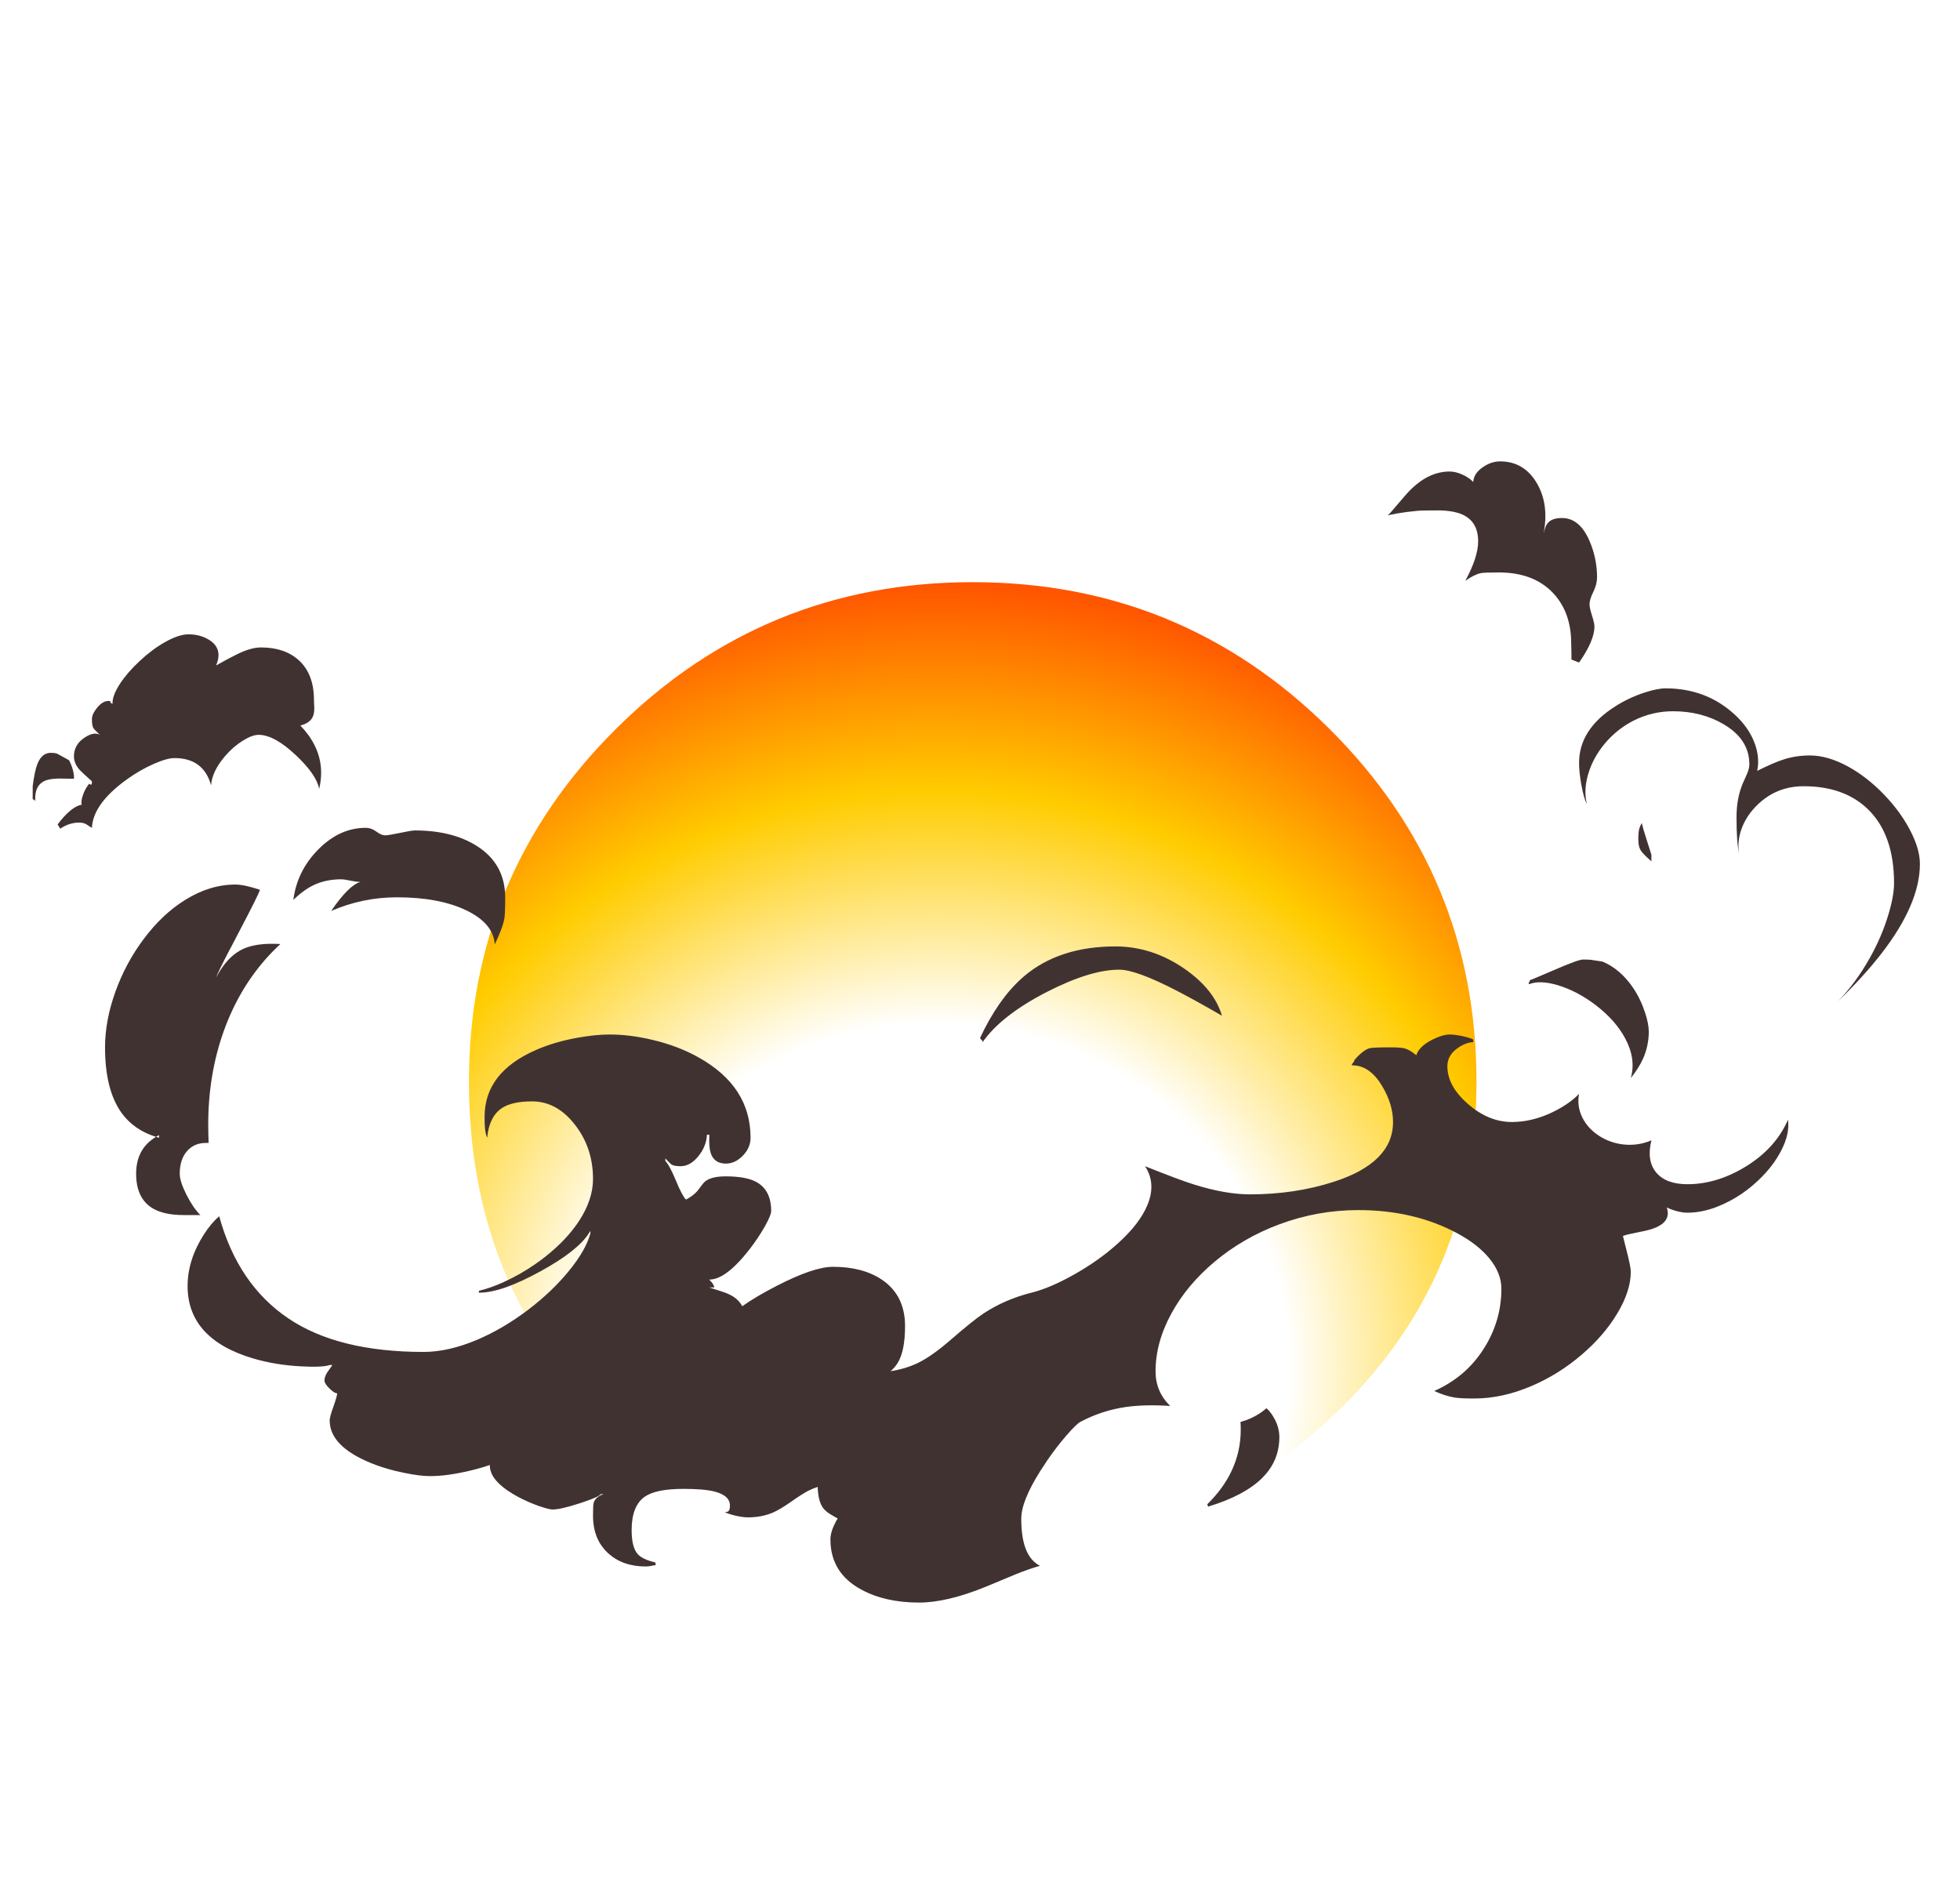 
<svg xmlns="http://www.w3.org/2000/svg" version="1.1" xmlns:xlink="http://www.w3.org/1999/xlink" preserveAspectRatio="none" x="0px" y="0px" width="625px" height="600px" viewBox="0 0 625 600">
<defs>
<radialGradient id="Gradient_1" gradientUnits="userSpaceOnUse" cx="0" cy="0" r="270.75" fx="0" fy="0" gradientTransform="matrix( 1, 0, 0, 0.976, 155.55,262.45) " spreadMethod="pad">
<stop  offset="43.529%" stop-color="#FFFFFF"/>

<stop  offset="72.941%" stop-color="#FFCC00"/>

<stop  offset="99.216%" stop-color="#FF5400"/>
</radialGradient>

<filter id="Filter_1" x="-20%" y="-20%" width="140%" height="140%" color-interpolation-filters="sRGB">
<feColorMatrix in="SourceGraphic" type="matrix" values="1 0 0 0 0 0 1 0 0 0 0 0 1 0 0 0 0 0 0 0" result="result1"/>
</filter>

<g id="Duplicate_Items_Folder_exploscircle03_0_Layer0_0_FILL">
<path fill="url(#Gradient_1)" stroke="none" d="
M 286.8 48.75
Q 237.55 0 168 0 98.4 0 49.2 48.75 0 97.55 0 166.5 -0.001 235.454 46.35 279.25 92.762 323.035 162.75 325.15 232.788 327.265 284.4 281.35 336.001 235.446 336 166.5 336 97.55 286.8 48.75 Z"/>
</g>

<g id="Duplicate_Items_Folder_Explosion03_8_Layer1_0_FILL">
<path fill="#413232" stroke="none" d="
M -444.9 45.75
Q -433.1 23.35 -432.3 20.45 -441.6 17.35 -446.85 17.35 -461.95 17.35 -476.55 26.45 -490.05 34.8 -501.1 49.6 -511.7 63.75 -517.8 80.7 -523.95 97.85 -523.95 113.65 -523.95 138.8 -514.15 152.45 -506.85 162.5 -493.8 166.6 -492.95 166.05 -492 165.55
L -492 167.1
Q -492.95 166.85 -493.8 166.6 -505.55 173.6 -505.55 188.4 -505.55 202.45 -496.5 208.4 -489.75 212.85 -477.45 212.85
L -467.55 212.85
Q -471.85 208.55 -475.75 200.85 -479.75 192.95 -479.75 188.4 -479.75 179.6 -475.1 174.65 -470.9 170.2 -464.45 170.2
L -462.65 170.15
Q -462.9 164.85 -462.9 159.35 -462.9 129.8 -453.75 104.15 -445.1 79.95 -429.2 61.75 -424.9 56.85 -420.2 52.55 -421.95 52.4 -425.5 52.4 -437 52.4 -444.05 56.35 -445.2 57 -446.35 57.8 -453.05 62.55 -458.25 72.35 -457.3 69.5 -450.2 55.85
L -450.15 55.8
Q -449.65 54.85 -449.1 53.8 -449.1 53.75 -449.05 53.75 -447.2 50.1 -444.9 45.75
M -369.7 -16.2
Q -385.2 -16.2 -397.9 -3.3 -410.35 9.35 -412.55 26.45 -406.45 20.5 -400.45 17.65 -393.25 14.25 -384.25 14.25 -382.4 14.25 -378.75 15.05 -375.15 15.8 -372.8 15.8 -379.65 17.6 -390.15 32.95 -371.45 24.9 -351.3 24.9 -326.15 24.9 -310.05 32.7 -294.15 40.4 -293.4 52.8 -288.9 43.3 -287.85 38.35 -287.2 35.45 -287.2 25.1 -287.2 5.1 -304.1 -5.55 -318.6 -14.65 -340.65 -14.65 -342.6 -14.65 -349.45 -13.2 -356.35 -11.75 -358.3 -11.75 -360.45 -11.75 -363.4 -13.95 -366.4 -16.2 -369.7 -16.2
M -556.1 -60.55
Q -561.35 -60.55 -563.95 -54 -565.55 -50.05 -566.75 -40.8
L -566.75 -33.05
Q -566.35 -33.05 -565.95 -32.85 -565.35 -32.5 -565.2 -31.8 -565.95 -42.3 -558 -44.55 -555.15 -45.35 -550.3 -45.35 -544.8 -45.2 -542.35 -45.25 -542.1 -47.2 -543.05 -50.7 -543.45 -52.15 -544 -53.5 -544.55 -54.9 -545.25 -56.2 -551.7 -59.8 -552.15 -60 -553.4 -60.55 -556.1 -60.55
M -503.3 -115
Q -510.65 -108.2 -515.05 -101.5 -519.75 -94.3 -519.5 -89.6
L -520.15 -89.8
Q -520.85 -90.2 -520.85 -91.15 -524.75 -91.85 -528.45 -87.45 -531.7 -83.55 -531.7 -80.5 -531.7 -76.7 -530.9 -75.3 -530.4 -74.45 -527.05 -71.2 -530.6 -73.25 -536.2 -69.45 -542.35 -65.35 -542.35 -58.4 -542.35 -57.45 -542.15 -56.5 -541.95 -55.45 -541.5 -54.4 -540.7 -52.45 -539.1 -50.6 -538.25 -49.6 -531.7 -43.7 -531.7 -42.3 -531.9 -41.95 -532.2 -41.3 -533.25 -42.35 -535.75 -39.45 -537.1 -35.35 -538.35 -31.55 -537.7 -29.95 -544.15 -28.65 -552 -18.2
L -550.45 -15.7
Q -545.1 -19.3 -539.25 -19.3 -536.85 -19.3 -535.1 -18.35 -533.15 -16.95 -531.7 -16.2 -531.05 -30.35 -511.3 -44.65 -503.5 -50.3 -495.25 -53.95 -487.35 -57.45 -482.85 -57.45 -465.7 -57.45 -461.2 -41.35 -460.65 -49.6 -452.9 -58.65 -448.25 -64.1 -442.5 -67.7 -436.9 -71.2 -433.1 -71.2 -423.8 -71.2 -411.1 -59.2 -398.95 -47.8 -397.25 -39.25 -393.1 -56.8 -403.9 -71.4 -406.05 -74.3 -408.4 -76.7 -403 -78.1 -401.2 -81.55 -400.15 -83.6 -400.15 -86.8 -400.35 -90.4 -400.35 -91.95 -400.35 -107.2 -409.4 -115.4 -417.75 -122.9 -431.7 -122.9 -437.55 -122.9 -445.55 -119 -450.05 -116.85 -458.25 -112.25 -454.2 -121.75 -461.65 -126.9 -467.15 -130.65 -474.55 -130.65 -480.3 -130.65 -488.45 -126.05 -495.95 -121.85 -503.3 -115
M 159.1 330.2
Q 154.1 333.45 148.2 335.1 148.15 335.1 148.1 335.1 148.05 335.1 148 335.15 147.9 335.15 147.8 335.2 147.95 337.15 147.95 339.75 147.95 352.75 142.5 364.25 137.55 374.7 128.15 383.9
L 128.65 385.3
Q 150.1 378.8 160.6 368.4 162.6 366.4 164.25 364.25 170.8 355.5 170.8 344.2 170.8 337.9 167.05 331.85 165.35 329.05 163.2 327.1 160.85 329.05 159.1 330.2
M 136.85 94.95
Q 132.25 79.35 114.65 67.15 95.55 53.95 73.75 53.95 40.3 53.95 19.4 71.9 18.9 72.3 18.45 72.75 4.4 85.3 -6.3 108.15
L -5.5 109.2
Q -4.75 109.6 -4.75 110.55 6.35 94.7 33.2 80.9 58.95 67.7 76.05 67.7 86.05 67.7 110.1 80.15 122.3 86.5 136.85 94.95
M 359.9 165.95
Q 353.3 161.65 350.1 155.25 346.7 148.45 348.1 141.15 342.25 147.2 332.6 151.9 320.4 157.8 308.35 157.8 294.6 157.8 282.4 147.15 270.2 136.55 270.2 124.85 270.2 118.25 276.4 114 281.15 110.7 285.5 110.55
L 285.5 109
Q 283.2 107.85 278.8 106.95 274.5 106.05 271.55 106.05 267.3 106.05 261 109.25 253.45 113.15 251.8 118.3 247.8 115 244.85 114.25 242.7 113.65 236.5 113.65 226.05 113.65 224.2 114.15 220.35 115.2 215.15 121.2 215.15 122 214.4 122.75 213.8 123.35 213.65 123.9
L 213.65 123.95
Q 213.6 124.05 213.6 124.15
L 214.35 124.3
Q 224.5 124.5 231.7 136.7 238.05 147.4 238.05 157.8 238.05 181.85 203.05 193.15 180 200.6 153.35 200.6 138.95 200.6 120.25 194.75 111.55 192.05 91.35 183.95 98.05 194.25 92.7 207 88.1 218.1 75.1 229.75 63.75 240 48.85 248.3 34.9 256.1 24.15 258.75 8.4 262.7 -4.45 271.2 -10.4 275.15 -23.95 286.9 -34.95 296.4 -43 300.3 -50.4 303.85 -59.25 305.2 -56.8 303.15 -55.15 300.55 -50.65 293.5 -50.65 278.5 -50.65 260.25 -64.45 251 -75.8 243.45 -93.25 243.45 -104.7 243.45 -126.55 254.7 -138.8 261 -146.95 266.75 -148.8 263.25 -152.4 261 -155.15 259.25 -159.85 257.8 -165.75 255.95 -166.5 255.65
L -163.55 255.65
Q -163.55 253.95 -166.5 251 -156.7 251.15 -142.65 233.1 -137.35 226.25 -133.5 219.4 -129.85 212.85 -129.85 210.5 -129.85 197.85 -138.95 193.1 -145 189.95 -156.8 189.95 -166.85 189.95 -170.15 194.2 -171.2 195.5 -173.5 198.6 -176.05 201.5 -180.25 203.7 -182.55 201.4 -186.25 192.35 -189.65 184.2 -191.95 181.4 -192.2 181.1 -192.45 180.85
L -192.45 179.3
Q -191.75 180.1 -191.15 180.75 -189.4 182.65 -188.45 183.15 -187 183.95 -183.35 183.95 -177.4 183.95 -172.35 177.3 -169.3 173.3 -168.3 168.75 -167.95 167.1 -167.85 165.35
L -166.45 165.35
Q -166.5 166.8 -166.5 168.7
L -166.5 168.75
Q -166.5 169 -166.5 169.25 -166.5 174.75 -164.95 177.8 -162.6 182.4 -156.6 182.4 -151.2 182.4 -146.7 177.8 -142.05 173.1 -142.05 167.1 -142.05 136.8 -172.7 119.65 -184.75 112.85 -199.95 109.25 -213.3 106.05 -225.4 106.05 -233.8 106.05 -244.4 107.95 -258.05 110.4 -269 115.2 -299.4 128.45 -299.4 154.7 -299.4 159 -299.2 161.2 -298.85 165.05 -297.85 167.1 -297.3 160.85 -295.1 156.5 -292.95 152.1 -289.2 149.6 -283.2 145.6 -271.3 145.6 -256.7 145.6 -245.95 159.4 -235.25 173.1 -235.25 191.5 -235.25 203.6 -243.4 216.15 -250.65 227.3 -263.2 237.25 -266.15 239.6 -269.25 241.75 -278.05 247.9 -287.75 252.3 -287.85 252.35 -287.9 252.4 -295.95 256.05 -302.75 257.65
L -302.75 258.75 -302.5 258.75
Q -295.85 258.75 -286.7 255.55 -286.65 255.5 -286.55 255.5 -277.6 252.3 -266.3 246.1 -244.1 233.95 -237.45 223.25 -237.1 222.7 -236.8 222.15
L -236.8 223.7
Q -239.55 233.75 -249.6 246 -259.55 258.15 -273.6 268.85 -288.45 280.1 -303.9 286.65 -320.85 293.8 -335.45 293.8 -386.05 293.8 -415.45 274 -445.35 253.85 -456.4 213.55 -461.2 217.65 -465.45 224.3 -475.1 239.35 -475.1 254.85 -475.1 286.15 -436.2 297.7 -422.85 301.6 -407.7 302.35 -395.2 303 -391.05 301.55
L -389.5 301.55
Q -389.7 301.8 -389.9 302.2 -389.95 302.25 -389.95 302.3 -390.85 303.6 -392.5 305.9 -394.15 308.65 -394.15 310.65 -394.15 312.5 -391.15 315.45 -388.2 318.35 -386.6 318.25 -386.6 319.8 -388.8 326.05 -391.05 332.3 -391.05 334.3 -391.05 349.55 -366.7 359.5 -359.75 362.35 -351.85 364.25 -349.4 364.85 -346.9 365.35 -337.7 367.25 -331.55 367.25 -321.9 367.25 -309 364.25 -308.65 364.2 -308.35 364.1 -301.25 362.45 -296.4 360.7 -296.35 360.65 -296.3 360.65
L -296.3 360.7
Q -296.3 360.85 -296.3 361.05 -296.3 362.65 -295.8 364.25 -293.45 372.05 -279.65 379.5 -273.65 382.7 -267.1 385 -261.3 387 -259.1 387 -254.5 387 -243.5 383.45 -235.3 380.8 -232.1 379.05 -231.1 378.4 -230.6 377.9
L -229.05 377.9
Q -230.75 378.45 -232 379.3 -234.2 380.75 -234.9 383.15 -235.25 384.35 -235.25 390.7 -235.25 404.75 -226.2 412.95 -217.65 420.7 -204.05 420.7 -202.05 420.7 -198.75 419.95 -198.4 419.85 -198.05 419.8
L -198.45 418.3
Q -205.8 416.55 -208.65 413.55 -212.4 409.55 -212.4 399.2 -212.4 384.85 -204.65 379.45 -198 374.8 -181.8 374.8 -169.7 374.8 -163.5 376.35 -154.25 378.65 -154.25 384.7 -154.25 387.25 -155.2 388.05 -155.8 388.55 -157.35 388.55 -155 389.7 -150.75 390.7 -146.5 391.65 -143.6 391.65 -135.6 391.65 -129 388.9 -124.75 387.1 -118.35 382.6 -111.3 377.65 -107.75 375.85 -105.15 374.55 -102.35 373.65 -102.05 381.6 -99.55 385.5 -98.25 387.5 -95.95 389.1 -94.6 390 -91.7 391.65
L -90.5 392.3 -90.5 392.35
Q -91.05 393.2 -91.55 394.05 -94.8 400.2 -94.8 404.65 -94.8 424.6 -76.4 434.45 -62.3 442.05 -42.35 442.05 -25.95 442.05 -3.15 432.8 3 430.3 15.1 425.2 22.85 422.1 29.15 420.3 24 417.65 21.25 411.5 18.1 404.5 18.1 392.45 18.1 382.05 29.35 364.25 31.2 361.3 33.35 358.15 39.1 349.75 45.1 342.9 50.75 336.4 53.2 335.1 66 328.35 80.15 326.35 91.15 324.8 106.2 325.75 97.55 317.3 97.55 305.25 97.55 288.2 106.95 271 116.2 254.1 132.6 240.35 149.5 226.25 170.7 218.35 193.4 209.9 217.5 209.9 250.55 209.9 276.2 223.7 288.3 230.25 295.05 238.5 302.15 247.2 302.15 256.4 302.15 275.6 291.65 292 281.1 308.6 262.45 316.9 268.55 319.75 274.3 320.75 277.75 321.35 286.1 321.35 302.7 321.35 320 313.95 335.95 307.15 349.7 295.4 362.95 284.05 370.7 271.05 378.7 257.75 378.7 246.35 378.7 243.6 376.4 234.55 374.05 225.5 374.05 225.25 375.55 224.5 381.25 223.4 387.9 222.15 391 221.15 403 217.3 400 208.35 402.5 209.6 405.8 210.5 409.45 211.45 412.2 211.45 422.8 211.45 434.25 206 445 200.95 454.1 192.35 463.05 183.9 467.8 174.5 472.85 164.65 471.7 156.45 464.3 173.5 446.3 184.4 429.45 194.6 412.2 194.6 399.65 194.6 393.85 187.8 387.9 180.8 390.9 168.65 383.05 172 374.5 171.1 366.55 170.25 359.9 165.95
M 335.9 77
Q 347.4 80.55 358.25 88.9 369.85 97.85 375.5 108.55 381.9 120.65 378.7 131.85 383.6 125.75 386.15 119.9 389.35 112.45 389.35 104.35 389.35 99.8 387.15 93.1 384.55 85.1 380.05 78.4 372.45 67.25 361.9 62.9 356.5 62.1 354.95 61.85
L 354.85 61.85
Q 354.8 61.85 354.75 61.85 353.35 61.7 350.4 61.7 347.7 61.7 333.6 67.8 319.5 73.9 319 73.9 319 74.7 318.25 75.45
L 318.55 76.3
Q 325 73.7 335.9 77
M 385.2 -19.05
Q 384.3 -17.4 383.8 -15.95 383.15 -14 383.15 -9.4 383.15 -5.2 384.5 -3 385.8 -0.8 390.9 3.6
L 390.9 -0.3
Q 390.9 -0.45 387.8 -10.05 385.95 -15.75 385.2 -19.05
M 399.25 -98.7
Q 394.45 -98.7 386.5 -96.1 377.35 -93.05 369.45 -88 348.1 -74.45 348.1 -54.55 348.1 -49.35 349.4 -41.95 350.85 -33.8 352.75 -30.15 350.65 -38.45 353.55 -48.15 356.4 -57.7 363.3 -66 370.6 -74.7 380.55 -79.7 391.45 -85.15 403.7 -85.15 420.65 -85.15 433.75 -77.4 448.85 -68.45 448.85 -53.75 448.85 -51.45 447.65 -48.55 446.95 -46.8 445.05 -42.7 441.25 -33.8 441.25 -22.4 441.25 -7.1 442.8 -1.05 441.6 -7.8 444 -14.95 446.4 -21.95 451.65 -27.75 463.5 -40.8 481 -40.8 505.15 -40.8 519.2 -27 534.45 -12 534.45 16.55 534.45 24.05 531.05 35.3 527.15 48.25 520.15 60.7 511.9 75.45 501.2 86.5 516.45 71.75 526.85 58.35 549.75 28.85 549.75 5.15 549.75 -3.9 543.7 -15.25 537.9 -26.2 528.25 -36.15 518.3 -46.4 507.25 -52.45 495.25 -59 484.65 -59 476.6 -59 469.45 -56.75 463.6 -54.95 453.5 -49.9 455.2 -58.25 451.65 -67.1 448.25 -75.65 440.6 -82.8 423.65 -98.7 399.25 -98.7
M 241.4 -208.3
Q 236.8 -202.75 234.95 -201 239.35 -202.1 246.55 -203.05 253.3 -203.9 256.45 -203.9 258.95 -203.9 265.7 -203.95 271.9 -203.8 276.2 -202.55 288.4 -199 288.4 -185.65 288.4 -176.3 280.8 -162.3 286.1 -166.05 290.05 -166.85 291.85 -167.25 300.6 -167.25 321.3 -167.25 332.8 -155 343.45 -143.65 343.45 -125.2 343.65 -119.25 343.6 -115.75
L 348.1 -113.95
Q 357.2 -126.9 357.2 -135.3 357.2 -137.2 355.75 -141.8 354.3 -146.35 354.3 -148.3 354.3 -151.3 356.55 -155.8 358.75 -160.3 358.75 -164.35 358.75 -175.45 354.35 -185.75 348.5 -199.45 338 -199.45 331.8 -199.45 329.35 -196.2 328.1 -194.6 327.05 -189.95 330.55 -207.45 323.1 -220.1 315.5 -232.95 301.4 -232.95 296.2 -232.95 291.3 -229.6 285.8 -225.9 285.5 -220.75 283 -223.4 279.05 -225.15 275.05 -226.95 271.55 -226.95 259.7 -226.95 249.15 -216.9 246.05 -213.9 241.4 -208.3 Z"/>
</g>
</defs>

<g transform="matrix( 0.539, 0, 0, 0.539, 315.9,272.65) ">
<g transform="matrix( 1.774, 0, 0, 1.774, -308.65,-161.5) ">
<g transform="matrix( 1, 0, 0, 1, 0,0) ">
<use filter="url(#Filter_1)" xlink:href="#Duplicate_Items_Folder_exploscircle03_0_Layer0_0_FILL"/>
</g>
</g>

<g transform="matrix( 1, 0, 0, 1, 0,0) ">
<use xlink:href="#Duplicate_Items_Folder_Explosion03_8_Layer1_0_FILL"/>
</g>
</g>
</svg>
